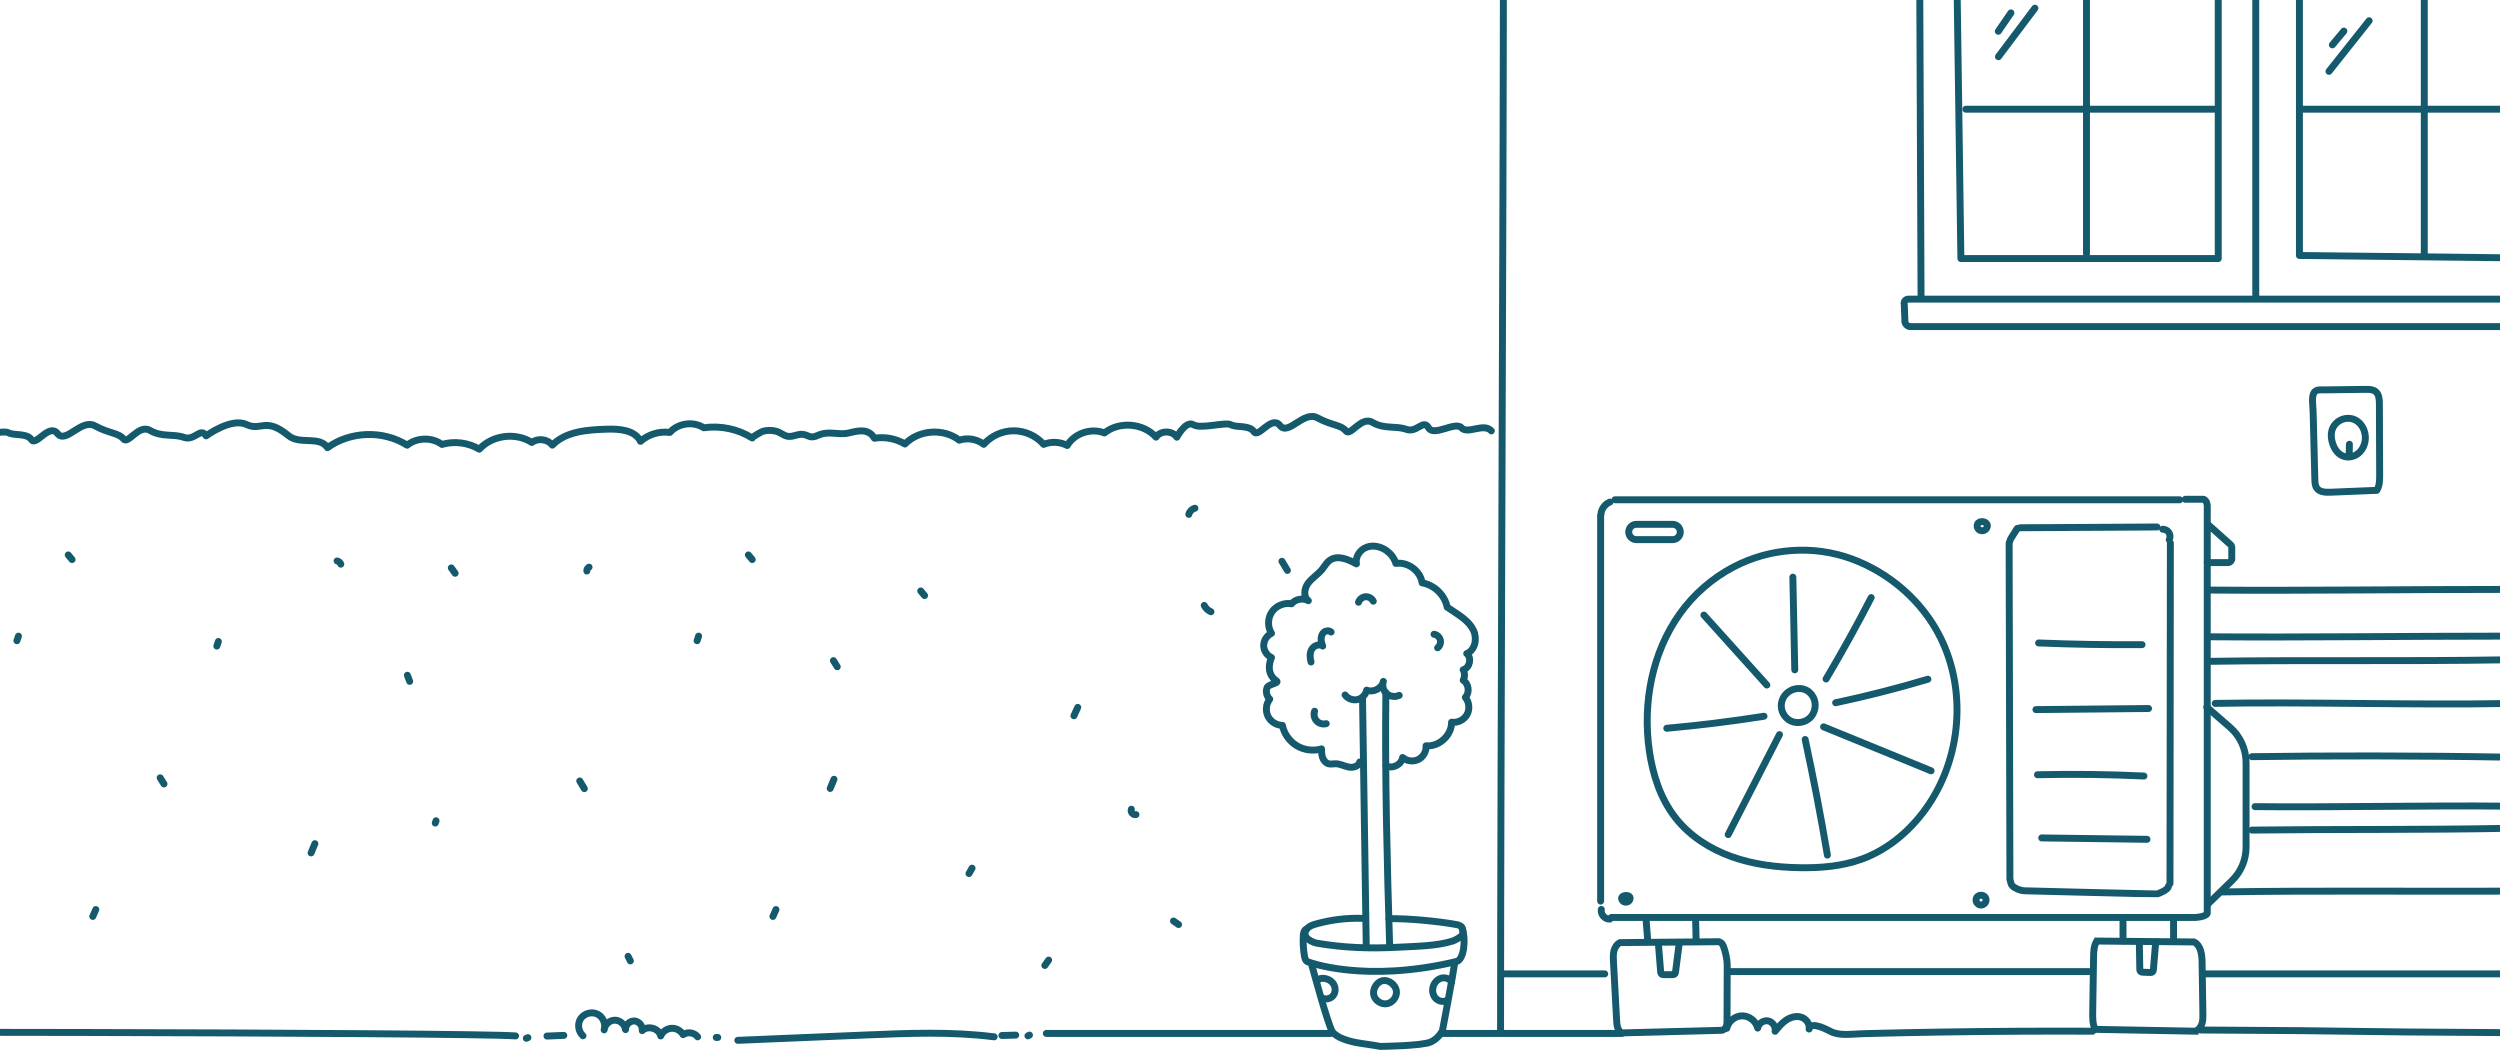 <svg width="1799" height="763" viewBox="0 0 1799 763" fill="none" xmlns="http://www.w3.org/2000/svg">
<path d="M1664.5 295.431C1664.92 311.939 1665.34 328.448 1665.76 344.956C1665.81 347.185 1665.92 349.571 1667.25 351.363C1669.36 354.217 1673.51 354.343 1677.06 354.198C1688.15 353.747 1699.24 353.295 1710.34 352.843C1712.37 349.589 1712.41 345.524 1712.4 341.689C1712.33 324.667 1712.27 307.645 1712.21 290.623C1712.19 287.414 1711.97 283.75 1709.47 281.745C1707.54 280.199 1704.84 280.157 1702.37 280.188C1692.55 280.31 1682.72 280.422 1672.9 280.553C1670.33 280.586 1666.85 280.019 1665.22 282.458C1663.26 285.4 1664.41 292.063 1664.5 295.43L1664.5 295.431Z" stroke="#145A6C" stroke-width="5" stroke-linecap="round" stroke-linejoin="round"/>
<path d="M1678.07 309.607C1677.26 312.364 1677.51 315.341 1678.25 318.118C1679.36 322.269 1681.81 326.357 1685.75 328.052C1689.47 329.65 1694.03 328.748 1697.14 326.165C1700.26 323.583 1701.98 319.52 1702.1 315.474C1702.26 310.656 1700.11 305.685 1696.12 302.968C1689.6 298.519 1680.29 302.075 1678.07 309.607Z" stroke="#145A6C" stroke-width="5" stroke-linecap="round" stroke-linejoin="round"/>
<path d="M1690.63 319.699C1690.57 322.638 1690.51 325.579 1690.44 328.519" stroke="#145A6C" stroke-width="5" stroke-linecap="round" stroke-linejoin="round"/>
<path d="M1281.87 506.392C1281.19 511.466 1284.18 516.803 1288.84 518.926C1293.5 521.05 1299.45 519.827 1302.93 516.075C1306.42 512.323 1307.21 506.338 1304.86 501.786C1299.31 490.994 1283.42 494.852 1281.87 506.392Z" stroke="#145A6C" stroke-width="5" stroke-linecap="round" stroke-linejoin="round"/>
<path d="M1208.76 441.728C1188.87 469.629 1182.03 505.694 1186.76 539.627C1189.21 557.175 1194.8 574.683 1205.76 588.606C1216.01 601.638 1230.55 610.914 1246.17 616.496C1261.78 622.079 1278.48 624.131 1295.06 624.399C1310.19 624.643 1325.55 623.387 1339.76 618.215C1359.72 610.954 1376.45 596.185 1388.2 578.498C1411.35 543.659 1414.98 496.43 1396.42 458.945C1383.48 432.804 1359.94 412.304 1332.64 402.236C1304.98 392.036 1273.57 394.288 1247.43 408.011C1232.16 416.029 1218.77 427.679 1208.76 441.728H1208.76Z" stroke="#145A6C" stroke-width="5" stroke-linecap="round" stroke-linejoin="round"/>
<path d="M1291.51 482.007C1291.05 459.778 1290.6 437.549 1290.14 415.32" stroke="#145A6C" stroke-width="5" stroke-linecap="round" stroke-linejoin="round"/>
<path d="M1314.03 488.613C1325.43 469.416 1336.27 449.879 1346.5 430.037" stroke="#145A6C" stroke-width="5" stroke-linecap="round" stroke-linejoin="round"/>
<path d="M1320.93 505.696C1343.27 500.947 1365.42 495.294 1387.31 488.757" stroke="#145A6C" stroke-width="5" stroke-linecap="round" stroke-linejoin="round"/>
<path d="M1226.12 442.614C1241.22 459.393 1256.32 476.173 1271.42 492.953" stroke="#145A6C" stroke-width="5" stroke-linecap="round" stroke-linejoin="round"/>
<path d="M1312.25 523.028C1338.03 533.575 1363.81 544.123 1389.59 554.672" stroke="#145A6C" stroke-width="5" stroke-linecap="round" stroke-linejoin="round"/>
<path d="M1299 532.135C1304.97 559.751 1310.3 587.501 1315 615.359" stroke="#145A6C" stroke-width="5" stroke-linecap="round" stroke-linejoin="round"/>
<path d="M1243.61 600.561C1255.91 576.581 1268.21 552.602 1280.51 528.623" stroke="#145A6C" stroke-width="5" stroke-linecap="round" stroke-linejoin="round"/>
<path d="M1199.42 524.061C1222.82 521.97 1246.16 519.084 1269.37 515.408" stroke="#145A6C" stroke-width="5" stroke-linecap="round" stroke-linejoin="round"/>
<path d="M1167.58 648.148C1168.18 648.916 1169.18 649.252 1170.15 649.186C1171.12 649.12 1172.07 648.65 1172.57 647.807C1175.51 642.832 1163.98 643.612 1167.58 648.148Z" stroke="#145A6C" stroke-width="5" stroke-linecap="round" stroke-linejoin="round"/>
<path d="M1423.06 377.029C1422.41 378.323 1422.77 380.02 1423.84 381C1424.9 381.981 1426.56 382.213 1427.89 381.639C1429.32 381.024 1430.32 379.431 1430.05 377.905C1429.51 374.954 1424.36 374.434 1423.06 377.029Z" stroke="#145A6C" stroke-width="5" stroke-linecap="round" stroke-linejoin="round"/>
<path d="M1421.97 647.521C1421.88 649.377 1423.47 651.151 1425.32 651.276C1427.18 651.401 1428.98 649.856 1429.15 648.005C1429.56 643.306 1422.19 642.787 1421.97 647.521Z" stroke="#145A6C" stroke-width="5" stroke-linecap="round" stroke-linejoin="round"/>
<path d="M1560.42 637.701C1560.14 640.456 1553.53 642.936 1552.43 643.212C1551.32 643.488 1458.18 641.008 1456.8 641.008C1455.42 641.008 1452.66 640.456 1449.91 638.803C1447.15 637.149 1447.15 635.771 1447.15 635.771L1446.33 632.74L1445.77 390.796L1446.88 387.764L1451.56 380.324L1454.04 379.772L1552.15 379.221" stroke="#145A6C" stroke-width="5" stroke-linecap="round" stroke-linejoin="round"/>
<path d="M1556.28 380.812C1558.08 380.794 1559.85 381.775 1560.79 383.304C1561.73 384.834 1561.8 386.858 1560.97 388.451" stroke="#145A6C" stroke-width="5" stroke-linecap="round" stroke-linejoin="round"/>
<path d="M1561.8 390.796L1561.52 635.772" stroke="#145A6C" stroke-width="5" stroke-linecap="round" stroke-linejoin="round"/>
<path d="M1467 462.674C1491.79 463.668 1516.6 464.074 1541.41 463.891" stroke="#145A6C" stroke-width="5" stroke-linecap="round" stroke-linejoin="round"/>
<path d="M1465.06 510.624C1492.07 510.366 1519.08 510.107 1546.09 509.849" stroke="#145A6C" stroke-width="5" stroke-linecap="round" stroke-linejoin="round"/>
<path d="M1466.17 557.507C1491.71 556.928 1517.26 557.234 1542.78 558.426" stroke="#145A6C" stroke-width="5" stroke-linecap="round" stroke-linejoin="round"/>
<path d="M1469.21 602.973C1494.47 603.306 1519.72 603.637 1544.98 603.969" stroke="#145A6C" stroke-width="5" stroke-linecap="round" stroke-linejoin="round"/>
<path d="M1158.5 361.289C1154.86 362.729 1152.21 366.397 1152 370.303" stroke="#145A6C" stroke-width="5" stroke-linecap="round" stroke-linejoin="round"/>
<path d="M1151.82 371.415V648.448" stroke="#145A6C" stroke-width="5" stroke-linecap="round" stroke-linejoin="round"/>
<path d="M1152.31 654.422C1151.64 657.923 1154.88 661.61 1158.44 661.389" stroke="#145A6C" stroke-width="5" stroke-linecap="round" stroke-linejoin="round"/>
<path d="M1159.53 660.205H1579.89C1579.89 660.205 1587.24 659.838 1588.34 657.265V364.066C1588.34 364.066 1588.34 360.393 1585.77 359.29H1572.54" stroke="#145A6C" stroke-width="5" stroke-linecap="round" stroke-linejoin="round"/>
<path d="M1162.11 359.658H1568.5" stroke="#145A6C" stroke-width="5" stroke-linecap="round" stroke-linejoin="round"/>
<path d="M1588.71 650.653L1606.09 633.743C1612.6 627.406 1616.27 618.705 1616.27 609.619V548.779C1616.27 539.039 1612.05 529.776 1604.7 523.382L1587.98 508.83" stroke="#145A6C" stroke-width="5" stroke-linecap="round" stroke-linejoin="round"/>
<path d="M1588.34 404.85H1603.12C1604.7 404.85 1605.98 403.57 1605.98 401.991V394.006C1605.98 393.191 1605.63 392.416 1605.03 391.873L1588.71 377.294" stroke="#145A6C" stroke-width="5" stroke-linecap="round" stroke-linejoin="round"/>
<path d="M1802.38 235.01H1374.68C1372.4 235.025 1370.4 232.705 1370.75 230.452L1370.31 219.105C1369.74 217.377 1371.2 215.302 1373.02 215.261H1802.38" stroke="#145A6C" stroke-width="5" stroke-linecap="round" stroke-linejoin="round"/>
<path d="M1382.39 214.712L1381.29 -49.277" stroke="#145A6C" stroke-width="5" stroke-linecap="round" stroke-linejoin="round"/>
<path d="M1407.74 -49.277L1411.05 186.054H1596.25V-49.277" stroke="#145A6C" stroke-width="5" stroke-linecap="round" stroke-linejoin="round"/>
<path d="M1654.67 -49.277V183.849L1802.38 185.503" stroke="#145A6C" stroke-width="5" stroke-linecap="round" stroke-linejoin="round"/>
<path d="M1623.25 214.161V-49.277" stroke="#145A6C" stroke-width="5" stroke-linecap="round" stroke-linejoin="round"/>
<path fill-rule="evenodd" clip-rule="evenodd" d="M1599.55 641.834C1662.94 640.732 1743.2 641.566 1802.38 641.273Z" fill="black"/>
<path d="M1599.55 641.834C1662.94 640.732 1743.2 641.566 1802.38 641.273" stroke="#145A6C" stroke-width="5" stroke-miterlimit="10" stroke-linecap="round"/>
<path fill-rule="evenodd" clip-rule="evenodd" d="M1620.49 597.334C1675.61 596.643 1745.61 597.193 1802.38 596.091Z" fill="black"/>
<path d="M1620.49 597.334C1675.61 596.643 1745.61 597.193 1802.38 596.091" stroke="#145A6C" stroke-width="5" stroke-miterlimit="10" stroke-linecap="round"/>
<path fill-rule="evenodd" clip-rule="evenodd" d="M1622.7 580.456C1676.16 581.049 1748.92 579.515 1802.38 580.108Z" fill="black"/>
<path d="M1622.7 580.456C1676.16 581.049 1748.92 579.515 1802.38 580.108" stroke="#145A6C" stroke-width="5" stroke-miterlimit="10" stroke-linecap="round"/>
<path fill-rule="evenodd" clip-rule="evenodd" d="M1620.51 544.503C1672.86 543.735 1742.3 543.735 1802.38 544.836Z" fill="black"/>
<path d="M1620.51 544.503C1672.86 543.735 1742.3 543.735 1802.38 544.836" stroke="#145A6C" stroke-width="5" stroke-miterlimit="10" stroke-linecap="round"/>
<path fill-rule="evenodd" clip-rule="evenodd" d="M1594.04 506.16C1655.59 504.985 1740.83 507.433 1802.38 506.257Z" fill="black"/>
<path d="M1594.04 506.16C1655.59 504.985 1740.83 507.433 1802.38 506.257" stroke="#145A6C" stroke-width="5" stroke-miterlimit="10" stroke-linecap="round"/>
<path fill-rule="evenodd" clip-rule="evenodd" d="M1591.29 475.877C1655.77 474.843 1729.41 476.011 1802.38 474.813Z" fill="black"/>
<path d="M1591.29 475.877C1655.77 474.843 1729.41 476.011 1802.38 474.813" stroke="#145A6C" stroke-width="5" stroke-miterlimit="10" stroke-linecap="round"/>
<path fill-rule="evenodd" clip-rule="evenodd" d="M1590.73 458.238C1653.57 458.735 1734.59 457.758 1802.38 457.758Z" fill="black"/>
<path d="M1590.73 458.238C1653.57 458.735 1734.59 457.758 1802.38 457.758" stroke="#145A6C" stroke-width="5" stroke-miterlimit="10" stroke-linecap="round"/>
<path fill-rule="evenodd" clip-rule="evenodd" d="M1590.73 424.619C1653.57 425.116 1734.59 424.139 1802.38 424.139Z" fill="black"/>
<path d="M1590.73 424.619C1653.57 425.116 1734.59 424.139 1802.38 424.139" stroke="#145A6C" stroke-width="5" stroke-miterlimit="10" stroke-linecap="round"/>
<path d="M1184.52 661.675L1185.62 676.004" stroke="#145A6C" stroke-width="5" stroke-miterlimit="10" stroke-linecap="round"/>
<path d="M1220.16 661.308L1220.53 676.739" stroke="#145A6C" stroke-width="5" stroke-miterlimit="10" stroke-linecap="round"/>
<path d="M1527.72 662.777V677.106" stroke="#145A6C" stroke-width="5" stroke-miterlimit="10" stroke-linecap="round"/>
<path d="M1564.09 660.205V677.474" stroke="#145A6C" stroke-width="5" stroke-miterlimit="10" stroke-linecap="round"/>
<path fill-rule="evenodd" clip-rule="evenodd" d="M1238.64 741.423C1240.2 741.432 1241.54 740.186 1242.15 738.745C1242.75 737.304 1242.77 735.695 1242.77 734.133C1242.81 720.841 1242.85 707.548 1242.9 694.255C1242.91 690.367 1241.5 684.147 1240.04 680.548C1239.3 678.746 1237.4 677.258 1235.5 677.673L1165.8 678.293C1163.48 679.394 1162 681.8 1161.38 684.294C1160.77 686.787 1160.9 689.396 1161.04 691.96C1161.81 706.243 1162.58 720.527 1163.35 734.811C1163.52 738.116 1164.2 742.132 1167.3 743.275L1238.64 741.423Z" stroke="#145A6C" stroke-width="5" stroke-miterlimit="10" stroke-linecap="round"/>
<path fill-rule="evenodd" clip-rule="evenodd" d="M1579.52 742.038C1581.95 741.391 1583.71 739.168 1584.49 736.776C1585.27 734.384 1585.24 731.814 1585.2 729.299C1585.01 717.02 1584.81 704.74 1584.62 692.461C1584.53 686.92 1583.77 680.259 1578.78 677.841L1508.8 677.169C1506.7 680.685 1506.58 684.993 1506.52 689.088C1506.32 702.067 1506.11 715.046 1505.91 728.025C1505.85 732.333 1505.81 736.81 1507.61 740.726L1579.52 742.039L1579.52 742.038Z" stroke="#145A6C" stroke-width="5" stroke-miterlimit="10" stroke-linecap="round"/>
<path d="M1193.34 678.576L1195.04 699.716C1195.12 700.641 1195.89 701.355 1196.82 701.355H1203.9C1204.79 701.355 1205.55 700.689 1205.66 699.8L1208.4 678.575" stroke="#145A6C" stroke-width="5" stroke-miterlimit="10" stroke-linecap="round"/>
<path d="M1539.47 678.576L1539.81 697.832C1539.83 698.778 1540.58 699.546 1541.53 699.583L1547.69 699.82C1548.65 699.856 1549.46 699.137 1549.54 698.186L1551.23 677.841" stroke="#145A6C" stroke-width="5" stroke-miterlimit="10" stroke-linecap="round"/>
<path d="M1203.63 377.294H1177.54C1174.5 377.294 1172.03 379.762 1172.03 382.805C1172.03 385.849 1174.5 388.316 1177.54 388.316H1203.63C1206.67 388.316 1209.14 385.849 1209.14 382.805C1209.14 379.762 1206.67 377.294 1203.63 377.294Z" stroke="#145A6C" stroke-width="5" stroke-miterlimit="10" stroke-linecap="round"/>
<path d="M1081.88 -49.277C1081.79 165.478 1079.88 528.486 1079.8 743.242" stroke="#145A6C" stroke-width="5" stroke-miterlimit="10" stroke-linecap="round"/>
<path d="M-251.28 743.445C-214.53 742.154 334.313 742.822 370.993 745.443" stroke="#145A6C" stroke-width="5" stroke-miterlimit="10" stroke-linecap="round"/>
<path d="M378.733 747.158L379.869 746.688" stroke="#145A6C" stroke-width="5" stroke-miterlimit="10" stroke-linecap="round"/>
<path d="M393.594 745.555L405.723 745.063" stroke="#145A6C" stroke-width="5" stroke-miterlimit="10" stroke-linecap="round"/>
<path d="M419.513 745.348C416.113 742.374 415.355 736.816 417.835 733.042C420.315 729.267 425.717 727.755 429.796 729.695C433.876 731.636 436.113 736.779 434.749 741.086C435.125 737.343 438.591 734.169 442.352 734.122C446.114 734.074 449.658 737.16 450.129 740.893C450.037 737.549 453.209 734.487 456.548 734.698C459.886 734.908 462.65 738.343 462.139 741.649C466.084 737.627 474.224 739.961 475.437 745.463C476.725 742.378 479.863 740.155 483.2 739.963C486.537 739.771 489.91 741.62 491.543 744.536C494.717 742.249 499.665 742.994 502.026 746.113" stroke="#145A6C" stroke-width="5" stroke-linecap="round" stroke-linejoin="round"/>
<path d="M516.501 746.548H515.399" stroke="#145A6C" stroke-width="5" stroke-miterlimit="10" stroke-linecap="round"/>
<path d="M530.932 748.623C561.584 747.344 592.235 746.064 622.887 744.784C653.736 743.496 684.758 742.215 715.387 746.107" stroke="#145A6C" stroke-width="5" stroke-miterlimit="10" stroke-linecap="round"/>
<path d="M720.992 745.141L730.906 744.864" stroke="#145A6C" stroke-width="5" stroke-miterlimit="10" stroke-linecap="round"/>
<path d="M739.703 745.401L740.801 744.843" stroke="#145A6C" stroke-width="5" stroke-miterlimit="10" stroke-linecap="round"/>
<path d="M752.917 743.663C821.135 743.663 889.369 743.663 957.59 743.663" stroke="#145A6C" stroke-width="5" stroke-miterlimit="10" stroke-linecap="round"/>
<path d="M1038.69 743.663C1081.48 743.663 1124.29 743.663 1167.09 743.663" stroke="#145A6C" stroke-width="5" stroke-miterlimit="10" stroke-linecap="round"/>
<path d="M1242.58 739.976C1243.68 734.967 1248.52 731.041 1253.65 731.007C1258.77 730.972 1263.67 734.833 1264.83 739.827C1265.38 736.508 1268.94 734.01 1272.25 734.616C1275.56 735.222 1278 738.82 1277.34 742.12C1279.72 739.187 1282.16 736.209 1285.29 734.097C1288.43 731.984 1292.43 730.828 1296.05 731.92C1299.67 733.012 1302.55 736.799 1301.81 740.505C1303.07 734.219 1315.92 741.584 1317.76 742.457C1324.28 745.555 1333.19 744.017 1340.97 743.816C1359.29 743.343 1377.61 742.963 1395.93 742.674C1432.56 742.097 1469.21 741.887 1505.85 742.044" stroke="#145A6C" stroke-width="5" stroke-linecap="round" stroke-linejoin="round"/>
<path d="M1583.58 741.186C1715.12 741.817 1670.84 742.448 1802.38 743.079" stroke="#145A6C" stroke-width="5" stroke-miterlimit="10" stroke-linecap="round"/>
<path d="M1082 700.804H1154.76" stroke="#145A6C" stroke-width="5" stroke-miterlimit="10" stroke-linecap="round"/>
<path d="M1244.6 699.151H1503.1" stroke="#145A6C" stroke-width="5" stroke-miterlimit="10" stroke-linecap="round"/>
<path d="M1586.87 700.804H1802.38" stroke="#145A6C" stroke-width="5" stroke-miterlimit="10" stroke-linecap="round"/>
<path d="M1501.44 182.471V-49.277" stroke="#145A6C" stroke-width="5" stroke-linecap="round" stroke-linejoin="round"/>
<path d="M1744.51 182.471V-49.277" stroke="#145A6C" stroke-width="5" stroke-linecap="round" stroke-linejoin="round"/>
<path d="M1414.63 78.585H1593.21" stroke="#145A6C" stroke-width="5" stroke-linecap="round" stroke-linejoin="round"/>
<path d="M1657.7 78.585H1836.28" stroke="#145A6C" stroke-width="5" stroke-linecap="round" stroke-linejoin="round"/>
<path d="M1437.98 22.506L1447.07 9.273" stroke="#145A6C" stroke-width="5" stroke-linecap="round" stroke-linejoin="round"/>
<path d="M1438.08 40.78C1446.83 29.151 1455.57 17.523 1464.32 5.894" stroke="#145A6C" stroke-width="5" stroke-linecap="round" stroke-linejoin="round"/>
<path d="M1678.37 32.29L1686.64 22.37" stroke="#145A6C" stroke-width="5" stroke-linecap="round" stroke-linejoin="round"/>
<path d="M1675.93 51.338C1685.56 39.203 1695.2 27.068 1704.83 14.933" stroke="#145A6C" stroke-width="5" stroke-linecap="round" stroke-linejoin="round"/>
<path d="M-251.28 321.15C-243.773 319.907 -234.992 321.411 -228.462 325.315C-218.529 315.021 -200.666 313.757 -189.381 322.549C-183.508 320.562 -176.67 321.718 -171.777 325.525C-166.401 319.42 -158.332 315.778 -150.198 315.784C-142.063 315.791 -134 319.447 -128.635 325.561C-123.237 323.343 -116.862 323.645 -111.698 326.364C-106.462 317.56 -94.456 313.513 -84.958 317.347C-74.273 308.771 -56.96 310.171 -47.792 320.352C-44.536 315.423 -36.056 315.442 -32.822 320.386C-32.822 320.386 -26.403 308.128 -20.891 311.435C-15.379 314.742 2.258 309.23 6.117 311.435C9.975 313.64 19.345 311.435 22.652 316.395C25.959 321.355 35.329 304.27 41.392 311.987C47.456 319.703 58.479 300.964 68.4 306.475C78.321 311.986 85.486 311.435 88.793 315.844C92.1 320.253 99.817 304.822 108.084 309.782C116.352 314.742 124.619 311.987 132.335 314.742C140.051 317.497 144.461 307.026 148.319 313.64C148.319 313.64 166.324 300.321 177.347 305.465C188.37 310.609 190.652 299.619 207.7 313.564C215.87 320.247 229.807 313.347 235.659 322.131C252.084 310.211 275.835 309.476 292.966 320.358C299.968 314.727 310.788 314.494 318.027 319.816C326.943 317.21 336.92 318.478 344.903 323.228C354.236 313.059 371.103 310.903 382.695 318.397C387.073 315.047 394.097 315.965 397.467 320.327C407.223 310.343 422.661 309.278 436.614 308.834C445.735 308.543 456.882 309.397 460.889 317.596C466.557 312.54 474.498 310.136 482.02 311.2C487.92 304.463 498.924 302.946 506.427 307.835C518.43 306.075 531.032 308.726 541.308 315.175C540.654 314.765 548.103 310.599 548.832 310.385C552.029 309.445 555.572 309.495 558.769 310.401C561.846 311.273 564.331 313.866 567.517 314.043C571.903 314.287 575.067 311.344 579.828 313.044C581.202 313.534 582.522 314.263 583.976 314.385C585.995 314.553 587.89 313.535 589.778 312.802C596.958 310.014 603.821 313.29 610.92 311.544C617.572 309.907 624.851 308.052 629.241 315.364C636.747 314.121 644.677 315.625 651.207 319.529C661.14 309.235 679.004 307.971 690.288 316.763C696.161 314.776 703 315.932 707.892 319.739C713.268 313.634 721.337 309.992 729.472 309.998C737.606 310.005 745.669 313.661 751.034 319.775C756.432 317.557 762.807 317.859 767.971 320.578C773.208 311.774 785.213 307.727 794.712 311.561C805.396 302.985 822.71 304.385 831.877 314.566C835.133 309.637 843.613 309.656 846.848 314.6C846.848 314.6 853.267 302.342 858.779 305.649C864.291 308.956 881.928 303.444 885.786 305.649C889.645 307.854 899.014 305.649 902.321 310.609C905.628 315.569 914.998 298.484 921.061 306.201C927.125 313.917 938.148 295.178 948.069 300.689C957.99 306.2 965.156 305.649 968.463 310.058C971.77 314.467 979.486 299.036 987.753 303.996C996.021 308.956 1004.29 306.201 1012 308.956C1019.72 311.711 1024.13 301.24 1027.99 307.854C1031.85 314.468 1047.28 302.894 1051.69 307.854C1056.1 312.814 1067.67 303.996 1073.18 310.059" stroke="#145A6C" stroke-width="5" stroke-linecap="round" stroke-linejoin="round"/>
<path d="M242.584 403.669C243.798 403.89 244.858 404.809 245.25 405.978" stroke="#145A6C" stroke-width="5" stroke-linecap="round" stroke-linejoin="round"/>
<path d="M293.148 485.914L294.819 490.317" stroke="#145A6C" stroke-width="5" stroke-linecap="round" stroke-linejoin="round"/>
<path d="M313.773 590.614L313.226 592.269" stroke="#145A6C" stroke-width="5" stroke-linecap="round" stroke-linejoin="round"/>
<path d="M324.749 408.669L327.506 412.525" stroke="#145A6C" stroke-width="5" stroke-linecap="round" stroke-linejoin="round"/>
<path d="M423.882 408.109C422.852 408.604 422.189 409.771 422.291 410.909" stroke="#145A6C" stroke-width="5" stroke-linecap="round" stroke-linejoin="round"/>
<path d="M417.182 561.987L420.494 567.494" stroke="#145A6C" stroke-width="5" stroke-linecap="round" stroke-linejoin="round"/>
<path d="M451.944 688.164L453.613 691.464" stroke="#145A6C" stroke-width="5" stroke-linecap="round" stroke-linejoin="round"/>
<path d="M558.39 654.51C557.655 656.163 556.92 657.817 556.185 659.47" stroke="#145A6C" stroke-width="5" stroke-linecap="round" stroke-linejoin="round"/>
<path d="M502.722 457.758L501.62 461.065" stroke="#145A6C" stroke-width="5" stroke-linecap="round" stroke-linejoin="round"/>
<path d="M157.138 461.616L156.036 464.923" stroke="#145A6C" stroke-width="5" stroke-linecap="round" stroke-linejoin="round"/>
<path d="M538.548 399.339L541.303 402.646" stroke="#145A6C" stroke-width="5" stroke-linecap="round" stroke-linejoin="round"/>
<path d="M599.728 475.395L602.483 479.803" stroke="#145A6C" stroke-width="5" stroke-linecap="round" stroke-linejoin="round"/>
<path d="M600.131 560.758L597.404 567.383" stroke="#145A6C" stroke-width="5" stroke-linecap="round" stroke-linejoin="round"/>
<path d="M662.561 425.242L665.317 428.549" stroke="#145A6C" stroke-width="5" stroke-linecap="round" stroke-linejoin="round"/>
<path d="M68.95 654.51C68.215 656.163 67.48 657.817 66.745 659.47" stroke="#145A6C" stroke-width="5" stroke-linecap="round" stroke-linejoin="round"/>
<path d="M13.283 457.758L12.18 461.065" stroke="#145A6C" stroke-width="5" stroke-linecap="round" stroke-linejoin="round"/>
<path d="M49.108 399.339L51.864 402.646" stroke="#145A6C" stroke-width="5" stroke-linecap="round" stroke-linejoin="round"/>
<path d="M115.249 559.717L118.004 564.126" stroke="#145A6C" stroke-width="5" stroke-linecap="round" stroke-linejoin="round"/>
<path d="M226.586 607.113L223.858 613.738" stroke="#145A6C" stroke-width="5" stroke-linecap="round" stroke-linejoin="round"/>
<path d="M699.49 624.749L697.285 628.607" stroke="#145A6C" stroke-width="5" stroke-linecap="round" stroke-linejoin="round"/>
<path d="M754.607 690.884L751.852 694.742" stroke="#145A6C" stroke-width="5" stroke-linecap="round" stroke-linejoin="round"/>
<path d="M844.451 662.773L848.09 665.293" stroke="#145A6C" stroke-width="5" stroke-linecap="round" stroke-linejoin="round"/>
<path d="M814.134 582.313C813.292 584.245 815.403 586.707 817.441 586.171" stroke="#145A6C" stroke-width="5" stroke-linecap="round" stroke-linejoin="round"/>
<path d="M775.551 509.013C774.633 511.033 773.714 513.054 772.796 515.075" stroke="#145A6C" stroke-width="5" stroke-linecap="round" stroke-linejoin="round"/>
<path d="M866.565 435.679C867.568 437.707 869.326 439.35 871.416 440.215" stroke="#145A6C" stroke-width="5" stroke-linecap="round" stroke-linejoin="round"/>
<path d="M859.882 365.726C857.759 366.243 855.989 368.007 855.465 370.128" stroke="#145A6C" stroke-width="5" stroke-linecap="round" stroke-linejoin="round"/>
<path d="M922.477 403.89L926.412 410.458" stroke="#145A6C" stroke-width="5" stroke-linecap="round" stroke-linejoin="round"/>
<path d="M943.402 476.386C942.622 473.377 942.354 470.014 943.884 467.306C945.414 464.598 949.275 463.076 951.801 464.895C951.169 463.197 950.637 461.424 950.68 459.613C950.722 457.802 951.414 455.933 952.851 454.825C954.287 453.717 956.522 453.589 957.862 454.811" stroke="#145A6C" stroke-width="5" stroke-linecap="round" stroke-linejoin="round"/>
<path d="M977.582 433.379C978.279 431.218 980.375 429.581 982.645 429.422C984.916 429.263 987.219 430.594 988.212 432.636" stroke="#145A6C" stroke-width="5" stroke-linecap="round" stroke-linejoin="round"/>
<path d="M1031.92 456.405C1034.03 456.72 1035.87 458.371 1036.42 460.429C1036.97 462.487 1036.18 464.833 1034.5 466.148" stroke="#145A6C" stroke-width="5" stroke-linecap="round" stroke-linejoin="round"/>
<path d="M945.982 511.802C945.151 514.166 945.739 516.967 947.451 518.8C949.162 520.633 951.923 521.414 954.344 520.753" stroke="#145A6C" stroke-width="5" stroke-linecap="round" stroke-linejoin="round"/>
<path d="M967.905 500.111C969.9 502.799 973.545 504.152 976.816 503.419C980.087 502.686 982.802 499.907 983.453 496.626C988.217 498.609 994.397 495.37 995.464 490.331C994.426 493.38 995.392 497.007 997.811 499.138C1000.23 501.269 1003.96 501.779 1006.86 500.374" stroke="#145A6C" stroke-width="5" stroke-linecap="round" stroke-linejoin="round"/>
<path d="M997.401 551.041C1001.98 553.535 1008.58 550.233 1009.31 545.085C1012.33 547.738 1016.99 548.344 1020.58 546.55C1024.18 544.757 1026.5 540.675 1026.18 536.675C1035.55 537.531 1044.69 529.099 1044.56 519.711C1048.92 520.324 1053.54 518.026 1055.66 514.188C1057.79 510.351 1057.29 505.226 1054.46 501.871C1057.73 498.409 1056.93 492.033 1052.92 489.474C1054.17 487.17 1054.16 484.228 1052.89 481.934C1057.65 480.716 1059.27 473.418 1055.46 470.312C1061.52 467.944 1063.1 459.535 1060.34 453.662C1057.58 447.791 1051.91 443.91 1046.5 440.318C1044.8 439.187 1043.1 438.058 1041.4 436.928C1039.67 428.208 1032.17 420.927 1023.39 419.437C1022.13 410.816 1013.1 404.128 1004.46 405.434C1003.39 401.807 1000.99 398.629 997.935 396.382C993.816 393.346 988.233 392.004 983.424 393.764C978.616 395.523 975.071 400.777 976.09 405.784C970.107 402.458 962.411 399.188 956.871 403.207C954.534 404.903 953.162 407.584 951.333 409.815C948.363 413.439 944.144 415.914 941.33 419.66C938.517 423.405 937.703 429.484 941.47 432.273C937.609 430.084 932.236 431.063 929.4 434.474C924.063 433.488 918.247 435.918 915.207 440.403C912.166 444.889 912.07 451.178 914.973 455.754C911.642 457.265 909.349 460.816 909.349 464.467C909.349 468.118 911.641 471.669 914.972 473.181C914.972 473.181 909.673 483.885 918.515 489.95C920.967 491.632 912.748 492.139 911.726 494.928C910.704 497.717 911.516 501.081 913.699 503.101C911.04 506.52 910.515 511.462 912.397 515.361C914.279 519.261 918.477 521.934 922.814 521.995C924.042 528.012 927.891 533.45 933.163 536.618C938.436 539.787 945.053 540.638 950.958 538.907C950.995 541.062 951.039 543.262 951.776 545.288C952.512 547.314 954.08 549.168 956.183 549.659C957.77 550.03 959.423 549.594 961.053 549.596C964.294 549.599 967.27 551.315 970.447 551.956C973.624 552.597 977.732 551.508 978.42 548.347" stroke="#145A6C" stroke-width="5" stroke-linecap="round" stroke-linejoin="round"/>
<path d="M980.678 660.86C969.397 660.457 958.053 661.805 947.182 664.842C945.112 665.419 942.999 666.091 941.359 667.477C939.72 668.863 938.659 671.142 939.304 673.187C940.193 676.002 944.903 678.243 947.817 678.749C966.724 682.029 986.325 682.704 1005.49 681.642C1017.79 680.96 1033.71 680.918 1045.44 677.141C1047.11 676.601 1050.66 674.545 1051.88 673.284C1053.11 672.023 1052.94 668.866 1052.01 667.374C1051.12 665.958 1049.29 665.527 1047.65 665.239C1033.79 662.809 1013.59 660.879 999.53 661.077" stroke="#145A6C" stroke-width="5" stroke-linecap="round" stroke-linejoin="round"/>
<path d="M939.937 668.63C938.306 669.481 937.939 671.614 937.84 673.447C937.576 678.346 937.867 683.274 938.704 688.109C939.01 689.873 939.74 691.982 941.511 692.268C941.511 692.268 981.893 707.735 1048.21 691.868C1053.33 690.644 1055.05 676.325 1052.2 668.305" stroke="#145A6C" stroke-width="5" stroke-linecap="round" stroke-linejoin="round"/>
<path d="M943.628 693.214C943.628 693.214 955.71 738.053 958.771 742.393C961.832 746.732 970.853 749.625 979.068 750.75C987.284 751.876 993.244 753 993.244 753C993.244 753 1023.53 752.679 1029.65 749.786C1035.77 746.893 1038.03 741.428 1038.03 741.428C1038.03 741.428 1045.76 700.928 1046.89 692.411" stroke="#145A6C" stroke-width="5" stroke-linecap="round" stroke-linejoin="round"/>
<path d="M980.478 502.605C981.371 562.231 982.264 621.856 983.157 681.482" stroke="#145A6C" stroke-width="5" stroke-linecap="round" stroke-linejoin="round"/>
<path d="M997.271 498.428C996.533 556.984 998.183 622.949 1000.01 681.482" stroke="#145A6C" stroke-width="5" stroke-linecap="round" stroke-linejoin="round"/>
<path d="M948.114 705.414C949.099 704.284 950.733 703.95 952.233 704.014C955.138 704.138 958.02 705.614 959.576 708.065C961.132 710.516 961.182 713.914 959.471 716.261C957.761 718.607 954.291 719.579 951.714 718.233" stroke="#145A6C" stroke-width="5" stroke-linecap="round" stroke-linejoin="round"/>
<path d="M988.514 715.845C989.4 720.001 993.916 723.023 998.107 722.264C1002.3 721.505 1005.46 717.094 1004.83 712.892C1004.2 708.752 999.385 704.89 995.088 705.667C990.792 706.444 987.641 711.751 988.514 715.845Z" stroke="#145A6C" stroke-width="5" stroke-linecap="round" stroke-linejoin="round"/>
<path d="M1044.6 706.643C1043.15 704.231 1039.94 703.158 1037.22 703.881C1034.49 704.604 1032.34 706.902 1031.43 709.565C1030.43 712.491 1030.92 715.972 1032.99 718.266C1035.07 720.56 1038.77 721.36 1041.44 719.803" stroke="#145A6C" stroke-width="5" stroke-linecap="round" stroke-linejoin="round"/>
</svg>

